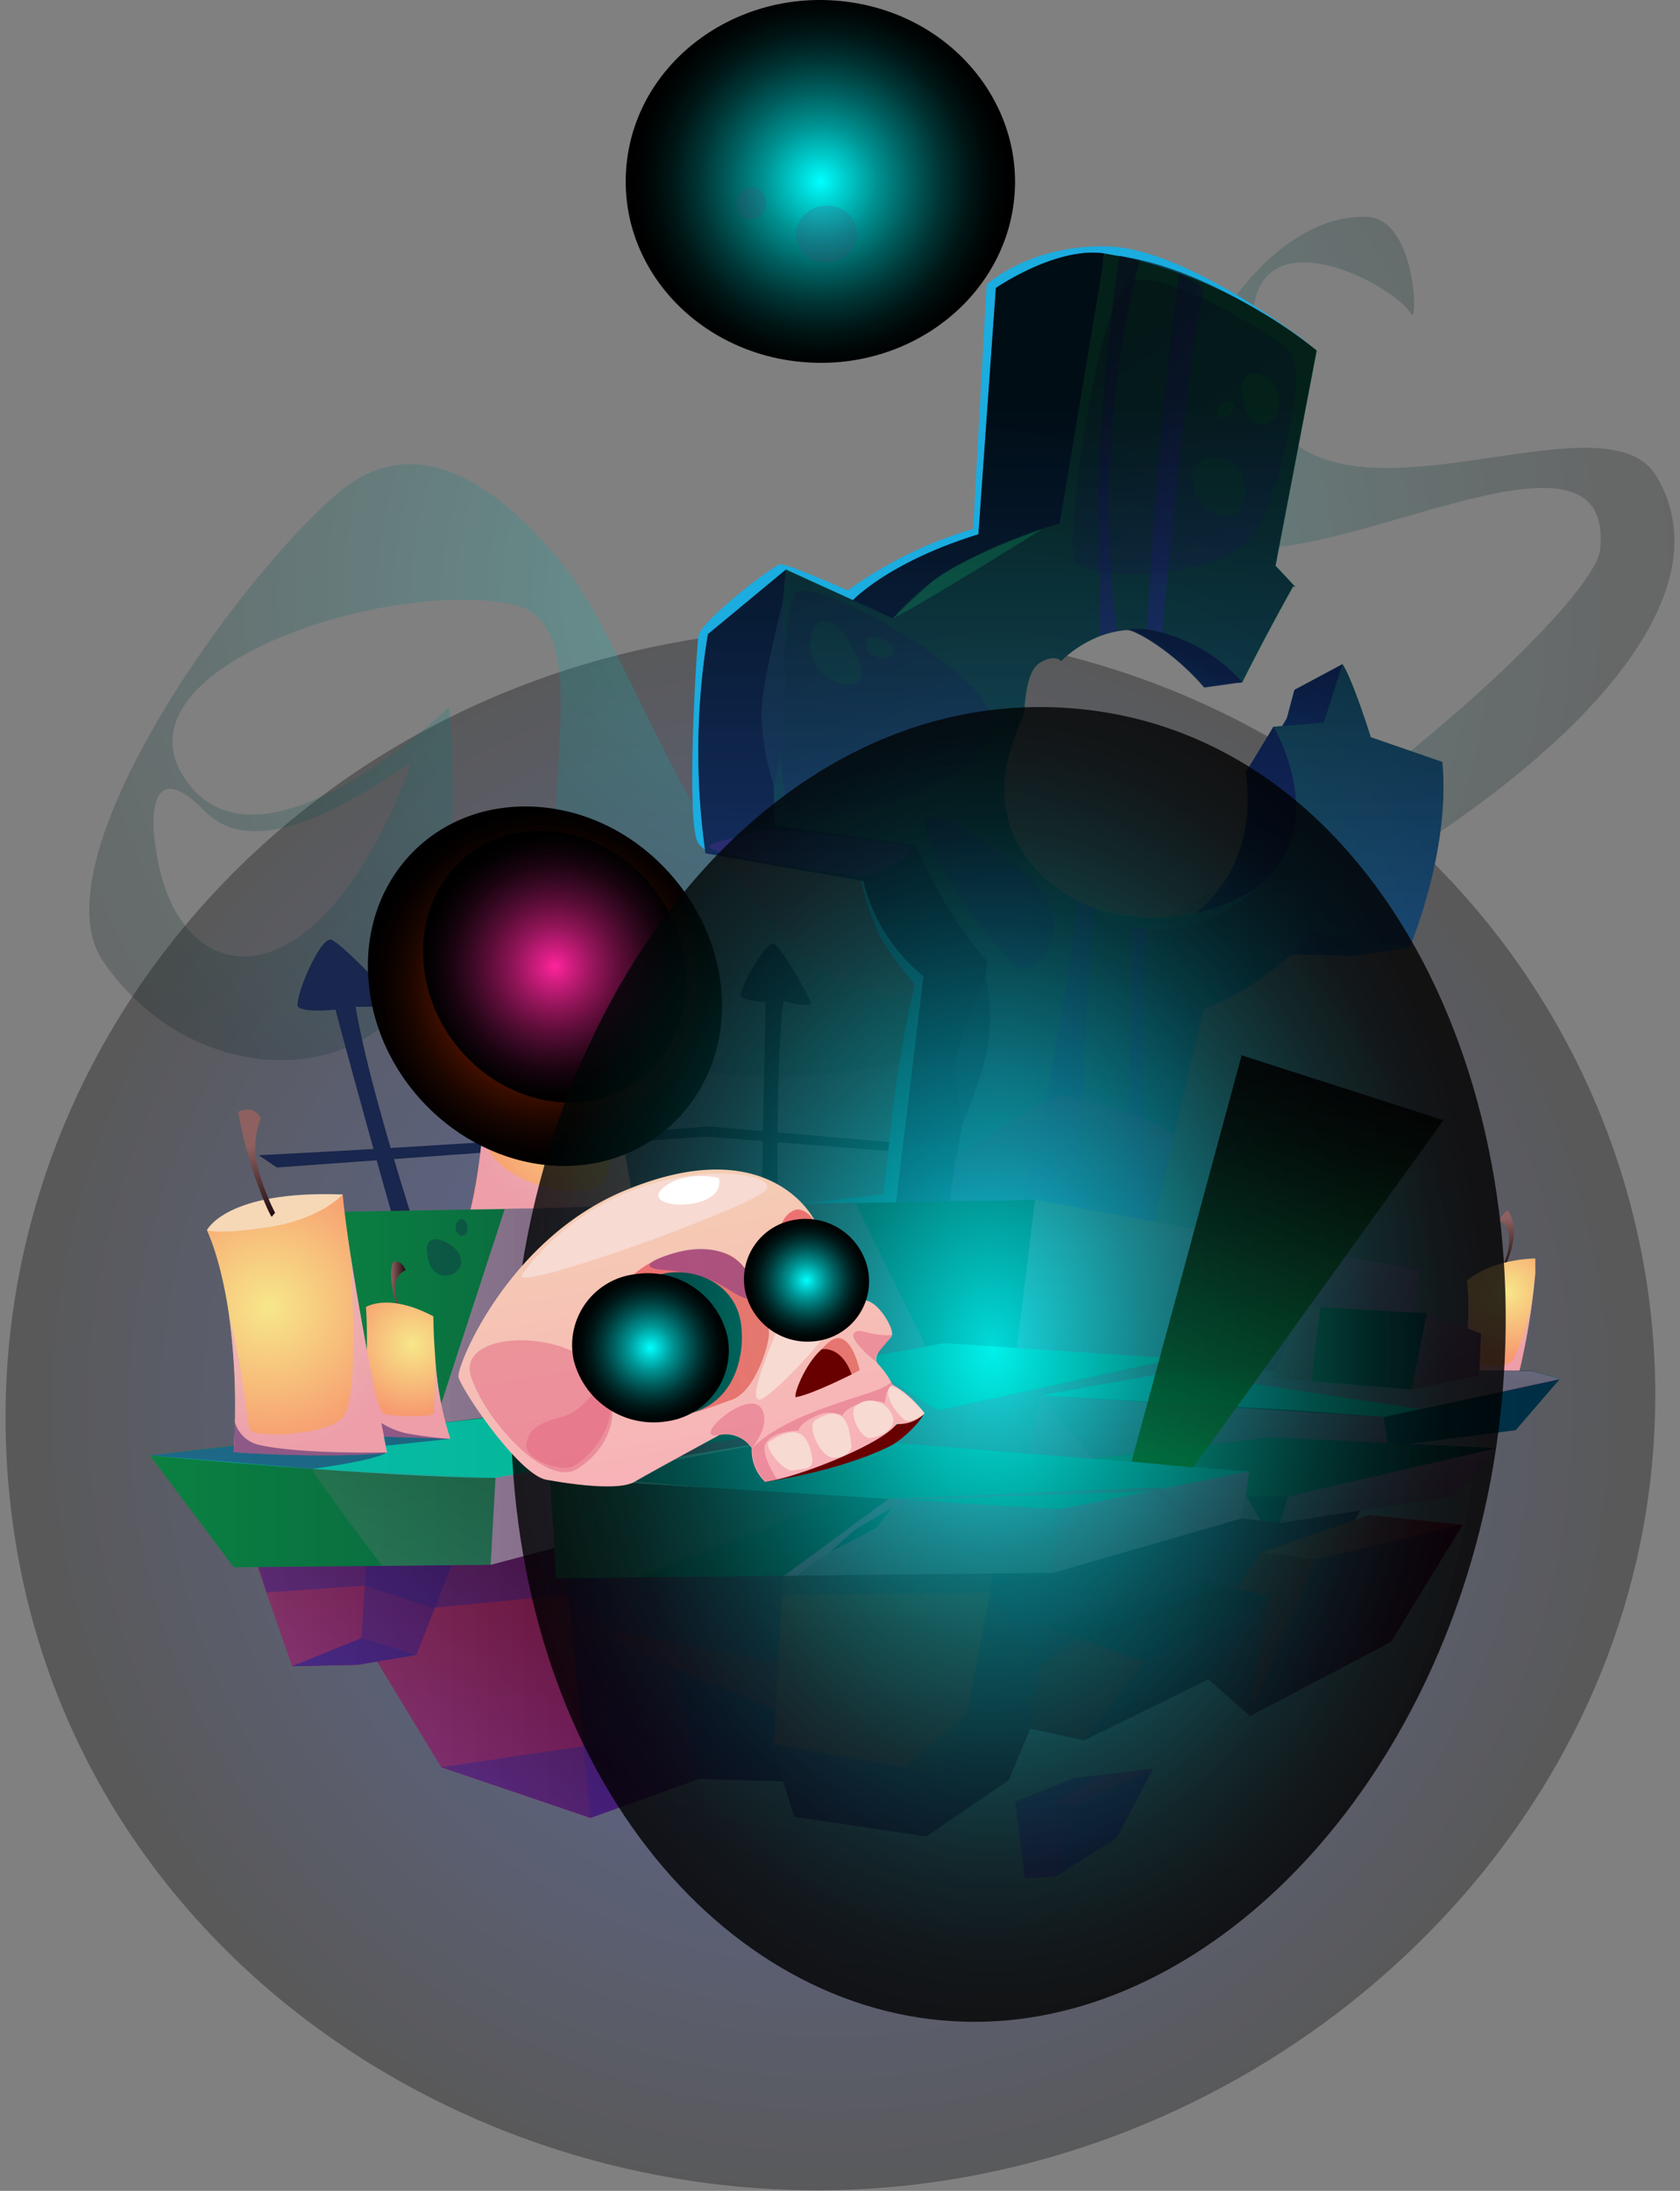 <svg width="204" height="266" viewBox="0 0 204 266" fill="none" xmlns="http://www.w3.org/2000/svg"><rect x="0" y="0" width="204" height="266" fill="#808080" stroke="none"/><path style="mix-blend-mode:screen" opacity=".3" d="M199.573 185.298c-7.85 43.599-47.63 77-92.89 80.36-49.01 3.589-97.26-28.541-104.94-79.381-9.25-61.28 42.66-115.62 110.35-109.62 60.65 5.34 96.68 57.591 87.48 108.641Z" fill="url(#a)"/><path style="mix-blend-mode:screen" opacity=".2" fill-rule="evenodd" clip-rule="evenodd" d="M12.543 116.758c9.51 13.8 27.65 15.74 36.42 5.41 8.4-9.89 5.56-36.31 5.56-36.31s-23.14 22.34-32.16 8.55c-8.56-13.09 23.65-24 39.51-21.12 16.48 3-8.6 46.94 21 56.1 34.27 10.62 136.73-41 118.24-71.6-7.47-12.38-50.27 15.51-49-19.2.49-12.78 17.13-4.09 19.27-.44.8 1.36.57-11.53-5.34-11.81-16.37-.8-31.58 32.4-17.95 39.33 11 5.61 48.27-17.86 46.19 1.13-1 9.07-63.6 63.69-90.68 52.77-16.24-6.57-26.75-39.76-34.22-49.67-6.85-9.09-17.71-18.56-27.78-10.48-11.84 9.51-37.61 44.96-29.06 57.34Zm12.31-18.29c8 8.26 25.56-7.16 25-5.57-11 29.42-27.55 28.09-30.69 11.56-1.43-7.3-.02-11.87 5.69-5.99Z" fill="url(#b)"/><path fill-rule="evenodd" clip-rule="evenodd" d="m163.043 187.148 3.04-5.33-130.59-1.22 3.21 9.43 14.9 24.53 18.11 6.15 13.25-4.75 10.12.33 1.38 4.28 16.03 2.4 9.99-6.84 2.61-6.25 6.55 1.42 15.06-7.41 5.1 4.45 17.08-8.98 8.73-14.23-14.57 2.02Z" fill="url(#c)"/><path fill-rule="evenodd" clip-rule="evenodd" d="m71.713 220.708-3.56-35.55-31.65-1.601 2.2 6.47 14.9 24.53 18.11 6.151Z" fill="url(#d)"/><path fill-rule="evenodd" clip-rule="evenodd" d="m29.583 185.358 5.89 16.94 7.97-.17 7.12-1.2 5.44-13.86-26.42-1.71Z" fill="url(#e)"/><path fill-rule="evenodd" clip-rule="evenodd" d="m93.953 211.777 1.27-22.729 25.87-.23-3.67 19.23-3.31 7.319-20.16-3.59Z" fill="url(#f)"/><path style="mix-blend-mode:screen" opacity=".6" fill-rule="evenodd" clip-rule="evenodd" d="m126.983 197.368 19.38-5.34 7.72 1.75-15.17 8-11.93-4.41Z" fill="url(#g)"/><path fill-rule="evenodd" clip-rule="evenodd" d="m53.603 214.557 17.24-2.55-2.69-26.849 4.91.259 1.97 13.94 6.86 3.17 12.29 5.12-.23 4.13 15.77 2.81 7.7-6.539 3.67-19.23 30.24-7.141 14.75.141-1.55 2.709-11.49 4.01-2.94 4.341 3.98.899-2.28 14.56-5.1-4.45-15.06 7.411 7.27-9.521-11.93-4.41-1.89 12.511-2.61 6.25-9.99 6.839-16.03-2.399-1.38-4.281-10.12-.329-13.25 4.75-18.11-6.151Z" fill="#311565" style="mix-blend-mode:multiply" opacity=".5"/><path fill-rule="evenodd" clip-rule="evenodd" d="m84.963 215.958-3.07-13.43 12.29 5.12-.23 4.13 1.13 4.51-10.12-.33Z" fill="#311565" style="mix-blend-mode:multiply" opacity=".5"/><path fill-rule="evenodd" clip-rule="evenodd" d="M153.043 188.537c.3-.1 6.67.8 6.67.8l17.9-4.209-11.38-1.19-13.19 4.599Z" fill="url(#h)"/><path fill-rule="evenodd" clip-rule="evenodd" d="m35.473 202.298 8.4-3.39.82-12.57 11.31.73-5.44 13.86-7.12 1.2-7.97.17Z" fill="#311565" style="mix-blend-mode:multiply" opacity=".5"/><path fill-rule="evenodd" clip-rule="evenodd" d="m50.563 200.927-6.69-2.02-8.4 3.39 7.97-.17 7.12-1.2Z" fill="#311565" style="mix-blend-mode:multiply" opacity=".5"/><path fill-rule="evenodd" clip-rule="evenodd" d="M123.283 218.738c.37-.08 7.06-2.82 7.06-2.82l9.69-1.19-4.46 8.41-7.39 4.69-3.73.17-1.17-9.26Z" fill="url(#i)"/><path fill-rule="evenodd" clip-rule="evenodd" d="m123.283 218.738 7.41.63 9.34-4.64-4.46 8.41-7.39 4.69-3.73.17-1.17-9.26Z" fill="#311565" style="mix-blend-mode:multiply" opacity=".5"/><path fill-rule="evenodd" clip-rule="evenodd" d="m130.693 219.368-2.51 8.46 7.39-4.69 4.46-8.41-9.34 4.64ZM133.563 215.518l-5.96 3.59-4.32-.37 7.06-2.82 3.22-.4ZM146.703 203.888l7.38-10.11-15.17 8-7.27 9.52 15.06-7.41ZM32.363 193.348l11.92-.83 8.23 2.7 16.49-1.61 5.85 4.48 19.65 3.74.46-8.16 25.51-.33 5.76 9s4.62-3.55 4.83-3.47c.21.08 17.37-6.38 17.37-6.38l1.67.38 2.94-4.34 11.49-4 3.46-5.93-139.83.83 4.2 13.92ZM159.713 189.338l-7.91 19 17.08-8.98 8.73-14.23-17.9 4.21Z" fill="#311565" style="mix-blend-mode:multiply" opacity=".5"/><g style="mix-blend-mode:screen" opacity=".6" fill-rule="evenodd" clip-rule="evenodd"><path style="mix-blend-mode:screen" opacity=".6" d="m166.233 183.938-1.7.59 3.46-5.93-139.83.83 1.79 5.95-.37-.02 5.89 16.94 7.97-.17 2.37-.4 7.79 12.83 18.11 6.15 13.25-4.75 10.12.33 1.38 4.28 16.03 2.4 9.99-6.84 2.61-6.25 6.55 1.42 15.06-7.41 5.1 4.45 17.08-8.98 8.73-14.23-11.38-1.19Z" fill="url(#j)"/><path style="mix-blend-mode:multiply" opacity=".5" d="m133.563 215.518-3.22.4-7.06 2.82 1.17 9.26 3.73-.17 7.39-4.69 4.46-8.41-6.47.79Z" fill="url(#k)"/></g><path fill-rule="evenodd" clip-rule="evenodd" d="M40.733 122.578s5.71 21.59 13.56 48l2.81-1.43s-11.63-32.89-13.92-46.91c0 0 5 .08 4.71-.55-.34-.8-6.25-7-7.64-7.58-1.39-.58-4.79 7.71-4 8.19 1 .7 4.48.28 4.48.28ZM92.993 121.628s-.62 21-.66 48.28l2.79-.61s-1.59-34.33 0-47.73c0 0 3.39.85 3.31.21-.1-.81-3.42-6.5-4.39-7.16-.97-.66-4.51 5.84-4.06 6.33.58.69 3.01.68 3.01.68Z" fill="#19264D"/><path fill-rule="evenodd" clip-rule="evenodd" d="m33.613 141.748 52.06-3.75 25.35 2 .1-1.06-25-2.17s-26.4 2.06-54.7 3.49l2.19 1.49Z" fill="#19264D"/><path d="M158.543 41.458s-14.35-11.19-23.87-11.53c-9.52-.34-14.87 4.62-14.87 4.62l-1.63 29.67a49.78 49.78 0 0 0-15.23 7.47s-7.37-3.3-8.2-3.18c-.83.12-9.67 6.9-9.93 8.7-.26 1.8-1.56 23.079 0 25.199 1.56 2.12 5.83 1.52 12.38 2.64 6.55 1.12 7.22 1.27 7.22 1.27a34.382 34.382 0 0 0 2.48 7.46 36.875 36.875 0 0 0 4.21 5.71 144.101 144.101 0 0 0-2.67 15.07c-.75 7-1.16 10.42-1.16 10.42l-9.83 1.18 12 5.61 22.23 2.29 3.39-35.49s-19.29-.92-20.31-15.56c-1.02-14.64-.74-24.25 10.92-29.71 11.66-5.46 26.11-18.3 26.11-18.3l6.76-13.54Z" fill="#1BACE0"/><path fill-rule="evenodd" clip-rule="evenodd" d="m171.153 115.037-6.85.98-14.57-.35 7.98-4.13 13.44 3.5Z" fill="url(#l)"/><path d="m108.293 150.238 3.85-31.73a21.265 21.265 0 0 1-7.3-11.56l-19.17-3.35a87.765 87.765 0 0 1 .29-26.6l9.47-7.85 8.14 3.72s4.34-4.65 15.24-8l2.12-29.91s7.31-5.05 13.16-4.19l-4 34.42-18.42 23.13 11.85 28.23-2.22 35.22-13.01-1.53Z" fill="url(#m)"/><path d="m163.023 80.628-5.84 3.13-.92 3.44-1.56 2.58 6.88.62 1.44-9.77Z" fill="url(#n)"/><path fill-rule="evenodd" clip-rule="evenodd" d="m175.133 92.508-8.68-3s-2.19-7-3.43-8.86l-2.29 7.09-6.1.5-.37.61c2.41 4.83 3.19 10.15 1.41 14.15a14.39 14.39 0 0 1-3.772 4.914 14.388 14.388 0 0 1-5.488 2.876 20.398 20.398 0 0 1-7.18.78c-.51 0-1-.08-1.53-.14-.75-.1-1.51-.24-2.27-.41a20.61 20.61 0 0 1-2.49-.75c-.7-.26-1.37-.55-2-.87-6.5-3.26-10.5-9.86-8.45-17.54a29.423 29.423 0 0 1 1.9-5.21s0-5 1.84-6.16c1.84-1.16 2.62-.23 2.62-.23a14.093 14.093 0 0 1 4.64-3 12.01 12.01 0 0 1 2.12-.61c.42-.07.85-.13 1.29-.16a12.249 12.249 0 0 1 2.41.07c.646.088 1.284.221 1.91.4.74.202 1.462.463 2.16.78a20.859 20.859 0 0 1 6.9 5.19l.57-.07c3-6 6.2-11.68 6.2-11.68l.27.11c-.89-1-1.71-1.84-2.42-2.6l5-26.13a58.457 58.457 0 0 0-16.67-9.36 49.702 49.702 0 0 0-4.79-1.5c-.78-.21-1.58-.39-2.39-.56-.63-.13-1.26-.25-1.9-.36l-5.48 32.8s-14 3.57-20.24 11.51l-13-5.94s-1.91 17.1-1.37 31.09l17.15 2.34s3.52 8.61 8.71 14.16l-5.25 33.44 24.78.84 6.67-28.49s8.17-3 12.91-9.35l12.12 1.82s5.02-11.69 3.98-22.49Z" fill="url(#o)"/><path style="mix-blend-mode:screen" opacity=".6" d="M141.163 76.908a13.801 13.801 0 0 0-1.91-.4c.92-15.51 2.2-31.05 3.94-43.36l2.93 1.74s-2.79 15.11-4.96 42.02Z" fill="url(#p)"/><path style="mix-blend-mode:screen" opacity=".6" d="m139.483 150.998-2.6-1.33s.08-16.4.79-38.27c.51.06 1 .11 1.53.14-1.1 30.99.28 39.46.28 39.46Z" fill="url(#q)"/><path style="mix-blend-mode:screen" opacity=".6" d="M133.243 60.998s.82-19.27 2.75-29.95l2.39.56a123.923 123.923 0 0 0-3.71 31.45c.047 4.527.358 9.048.93 13.54a12.01 12.01 0 0 0-2.12.61c.34-12.27-.24-16.21-.24-16.21Z" fill="url(#r)"/><path style="mix-blend-mode:screen" opacity=".6" d="m132.513 150.148-9-1.2a312.34 312.34 0 0 0 7.38-39.56c.66.32 1.33.61 2 .87-1.3 14.49-2.15 31.31-.38 39.89Z" fill="url(#s)"/><path d="m150.223 82.878-4 .56c-3.77-4.38-8.36-7-9.4-7h.06c2.28-.37 5 .45 7.5 1.58a20 20 0 0 1 6.45 4.79l-.61.07Z" fill="url(#t)"/><path d="M156.423 102.878a14.182 14.182 0 0 1-10 7.9c-.52.12-1 .22-1.57.3 0 0 7.93-5 6.49-16.9l-.06-.42 3-4.93.37-.61c2.66 4.97 3.63 10.57 1.77 14.66Z" fill="url(#u)"/><path style="mix-blend-mode:soft-light" opacity=".3" fill-rule="evenodd" clip-rule="evenodd" d="M96.493 72.098c-2 5.07-2.53 25.09-.35 26.42 3.57 2.16 22.25-3 24.41-9.46 2.16-6.46-22.88-19.88-24.06-16.96Zm1.87 5.77c.39-3.61 3.23-3.61 5.82 2 2.59 5.61-6.39 3.37-5.82-2Zm6.83.68c-.33-2 2.26-1.36 3.24 0 .98 1.36-2.88 2.12-3.24 0Z" fill="url(#v)"/><path fill-rule="evenodd" clip-rule="evenodd" d="M92.513 100.718c-4.81 1.62-8 1.61-5.48 2.63 2.52 1.02 12.12 2.31 16.19 2.9 4.07.59 8.26-2.85 7.21-3.34-2.54-1.18-17.92-2.19-17.92-2.19Z" fill="#7A369E" style="mix-blend-mode:soft-light" opacity=".5"/><path style="mix-blend-mode:soft-light" opacity=".3" fill-rule="evenodd" clip-rule="evenodd" d="M156.323 42.318c-2.61-2-15.54-10.21-19.26-8-3.72 2.21-7.86 31.14-6.57 33.78 1.29 2.64 19 2.54 22.27-4 3.27-6.54 6.14-19.74 3.56-21.78Zm-6.46 6.9c.12.9-2 2.51-2 .75-.03-1.05 1.89-1.66 2-.75Zm-2.48 13.08c-1.8-1.24-2.48-1.46-2.57-4.51-.09-3.05 5.51-3.27 6.28.68.77 3.95-2.05 4.98-3.71 3.83Zm3.41-14.89c-.32-3.16 4-2.59 4.49.9.49 3.49-3.85 5.5-4.49-.9Z" fill="url(#w)"/><path d="M108.433 75.088c4.56-2.34 18.13-10.87 18.13-10.87s-10.36 3.59-13.89 6.84c-3.53 3.25-4.24 4.03-4.24 4.03ZM132.913 110.257s2.14 2.81 8.66 2.53c6.52-.28 11.36-5.25 11.36-5.25s-8.12 6.37-20.02 2.72Z" fill="#09AC61"/><path d="M95.023 73.297s-2.47 9.3-2.57 13.26a31.943 31.943 0 0 0 1.51 8.84 47.263 47.263 0 0 0 1.37-10c.02-4.82-.31-12.1-.31-12.1ZM119.673 118.568s-3.48 8.43-3.65 10.43c.083 2.533.357 5.057.82 7.55 0 0 2.76-6.36 3.21-10.42a23.054 23.054 0 0 0-.38-7.56Z" fill="#15524F"/><path style="mix-blend-mode:screen" opacity=".6" fill-rule="evenodd" clip-rule="evenodd" d="M112.353 100.098c.61 5 9.42 16.49 11.42 17.48 2 .99 6.55-4.51 2.77-9.28s-14.61-11.63-14.19-8.2Z" fill="url(#x)"/><path style="mix-blend-mode:multiply" opacity=".7" d="M142.473 138.258c1.06-1.47-12.3-5.67-14.05-5.07-4.33 1.5-12.42 7.46-12.42 7.46l-1.3 9.53 24.78.84 2.99-12.76Z" fill="url(#y)"/><path style="mix-blend-mode:screen" opacity=".6" fill-rule="evenodd" clip-rule="evenodd" d="m175.133 92.507-8.68-3s-2.19-7-3.43-8.86l-5.84 3.13-.92 3.44-.56.93-1.07.09-.37.61-3 4.93.06.42c1.28 10.641-4.86 15.731-6.23 16.721a24.008 24.008 0 0 1-12.16-.64c-.7-.26-1.37-.55-2-.87-6.5-3.26-10.5-9.86-8.45-17.54a29.429 29.429 0 0 1 1.9-5.21s0-5 1.84-6.16c1.84-1.16 2.62-.23 2.62-.23a14.095 14.095 0 0 1 4.64-3 12.018 12.018 0 0 1 2.12-.61c.42-.07.85-.13 1.29-.16h-.06c1 0 5.63 2.61 9.4 7l4-.56.57-.07c3-6 6.2-11.68 6.2-11.68l.27.11c-.89-1-1.71-1.84-2.42-2.6l5-26.13a49.093 49.093 0 0 0-6.26-4.37c-4.7-2.91-11.49-6.38-18.13-7.16l-1.38-.25c-5.85-.86-13.16 4.19-13.16 4.19l-2.12 29.91c-10.9 3.39-15.24 8-15.24 8l-4.44-2-3.7-1.69-9.46 7.8a87.765 87.765 0 0 0-.29 26.6l19.17 3.4a21.265 21.265 0 0 0 7.3 11.56l-3.85 31.73 13 1.53.08-1.37 18.12.62 6.67-28.49a33.836 33.836 0 0 0 10.57-6.69l7.58.18 6.85-1s5.01-11.76 3.97-22.56Z" fill="url(#z)"/><path d="M58.333 123.888a69.163 69.163 0 0 0 15.77 6l2.88 16.42-19.88.69a67.58 67.58 0 0 0 1.23-23.11Z" fill="url(#A)"/><path d="M58.333 123.888c-1.64.18 11.44 7.23 15.77 6 0 .03-10.54-6.59-15.77-6Z" fill="#F6D8B6"/><path d="m65.903 127.228.55.31a22.674 22.674 0 0 1-.25-5.52c.27-2.84 3.24-4.35 3.24-4.35a1.893 1.893 0 0 0-1.52-1.9 14.997 14.997 0 0 0-2.27 6.8 15.522 15.522 0 0 0 .25 4.66Z" fill="url(#B)"/><path d="M58.673 136.618c-.69 6.07 10 9.4 14.32 7.35 1.15-.55 1.91-9.62 1.91-9.62l2.11 12-19.91.65c.459-1.544.767-3.128.92-4.73.51-3.79.65-5.65.65-5.65Z" fill="#E5A3E5" style="mix-blend-mode:multiply" opacity=".5"/><path d="M65.673 128.128s-.42 4.05 1.91 4.64c2.33.59 3.76-2.53 3.7-2.71-.06-.18-3.25-.86-5.61-1.93Z" fill="#fff"/><path d="M66.143 122.998c-5.88-4.48 2.65-6.85 1.51-11.77 0 0 2.86 8.08 1.79 8.64-3.7 1.91-3.3 3.13-3.3 3.13Z" fill="url(#C)"/><path style="mix-blend-mode:screen" d="M87.673 122.058c0 11.35-8.72 19.85-19.82 19.5-11.42-.36-21.85-9.93-23.06-22-1.31-12.69 8.17-22.65 20.88-21.56 12.23 1.06 21.94 12.09 22 24.06Z" fill="url(#D)"/><path style="mix-blend-mode:screen" d="M83.383 118.997c.09 8.71-6.53 15.23-14.95 14.85-8.6-.38-16.29-7.81-17-16.92-.79-9.5 6.24-16.84 15.53-16 9.03.75 16.32 9 16.42 18.07Z" fill="url(#E)"/><path d="M182.543 154.058a10.15 10.15 0 0 0 1.3-4.47 4.53 4.53 0 0 0-.74-2.64c-.492.297-.85.774-1 1.33 0 0 1.16.26 1.16 2.26a6.779 6.779 0 0 1-1 3.51l.28.01Z" fill="url(#F)"/><path d="M184.353 167.067a17.87 17.87 0 0 1-7-.09 34.365 34.365 0 0 0 .92-9.48c-.05-1.27-.15-2-.15-2 3.24-2.72 8.31-2.7 8.31-2.7v1.77a82.862 82.862 0 0 1-2.08 12.5Z" fill="url(#G)"/><path d="M184.353 167.068a17.89 17.89 0 0 1-7-.091 34.362 34.362 0 0 0 .92-9.48s.37 4.35.43 7.89c0 .67 4.2.85 4.95-.22s2.41-5.41 2.74-10.61a82.98 82.98 0 0 1-2.04 12.511Z" fill="#E5A3E5" style="mix-blend-mode:multiply" opacity=".5"/><path fill-rule="evenodd" clip-rule="evenodd" d="m125.643 145.677-87.86 1.511 4.13 27.75 80-2.801 48.79-5.75 1.75-12.27-46.81-8.44Z" fill="url(#H)"/><path fill-rule="evenodd" clip-rule="evenodd" d="m18.203 176.708 10.17 13.58 31.2-.3 7.73-2.05.23 3.69 60.33-.67 22.88-6.61 4.69.56 21.09-3.28 5.16-5.79-10.7-.52 13.06-1.67 5.37-6.22-3.43-1-90-.1-27.12 1-.32 5-5.44-.7s-43.76 4.91-44.9 5.08Z" fill="url(#I)"/><path fill-rule="evenodd" clip-rule="evenodd" d="m156.413 181.668 25.27-5.83-27.03-1.32-21.97 2.59 18.99 1.54-.34 3.03 5.08-.01Z" fill="url(#J)"/><path fill-rule="evenodd" clip-rule="evenodd" d="M18.203 176.708s29.06 2.73 42 2.73l32.58-5.25-29.6-2.49-44.98 5.01Z" fill="url(#K)"/><path fill-rule="evenodd" clip-rule="evenodd" d="M66.773 179.437s61.41 3.81 61.9 3.81c.49 0 23.59-4.52 23-4.6-.59-.08-53.74-4.35-53.74-4.35l-31.16 5.14Z" fill="url(#L)"/><path style="mix-blend-mode:multiply" opacity=".7" fill-rule="evenodd" clip-rule="evenodd" d="m150.743 184.347.93-5.7-23 4.6-20.75-1.26-12.71 9.33 32.65-.36 22.88-6.61Z" fill="url(#M)"/><path d="m71.563 170.888 43.07-7.81 28.35 1.84-37.83 8.23-33.59-2.26Z" fill="url(#N)"/><path d="m142.983 164.917-37.83 8.23-33.59-2.26.28 1.54 20.9 1.76v.97l5.19-.86 27.09 2.19 1.31-7.06 16.51-3 .14-1.51Z" fill="#076249"/><path d="m126.333 169.427 29.82 1.72 11.87.89 21.39-4.61-3.43-.95-43.14-.05-16.51 3Z" fill="url(#O)"/><path style="mix-blend-mode:multiply" opacity=".7" d="m126.333 169.427 41.69 2.61.45 3.16-14.15-.679-21.64 2.589-7.66-.619 1.31-7.061Z" fill="url(#P)"/><path d="m179.823 161.917-6.57-2.479-15.18-.881-3.61 8.73s16.59 1.43 16.93 1.44l8.19-1.73.24-5.08Z" fill="url(#Q)"/><path style="mix-blend-mode:multiply" opacity=".7" fill-rule="evenodd" clip-rule="evenodd" d="m125.673 145.677-2.2 18 19.54 1.27-.14 1.511 7.16 1.219 22.53 3.421 16.88-3.64-3.43-1h-6.34l.16-4.55-6.57-2.481-1.86 9.29-12.15-1s1-9 1.11-9l11.36.661.74-5.231-46.79-8.47Z" fill="url(#R)"/><path style="mix-blend-mode:multiply" opacity=".7" d="m59.573 189.997.59-10.55c.7-.32 32.58-5.25 32.58-5.25l-20.91-1.759-.27-1.541 33.59 2.261 37.83-8.231-.14 1.511-16.51 3 6.35 7.679-7.66-.62-27.09-2.199-31.16 5.14.53 8.5-7.73 2.059Z" fill="url(#S)"/><path style="mix-blend-mode:multiply" opacity=".7" d="m153.103 184.627-2.36-.28-22.88 6.61.81-7.71 23-4.6-.34 3.03 1.77 2.95Z" fill="url(#T)"/><path style="mix-blend-mode:multiply" opacity=".7" d="m156.413 181.668-.98 3.24 21.09-3.28 5.16-5.79-25.27 5.83Z" fill="url(#U)"/><path style="mix-blend-mode:multiply" opacity=".7" fill-rule="evenodd" clip-rule="evenodd" d="m103.843 146.028 8.59 17.45-8.24 1.49 9.69 6.28-8.73 1.9-.22 1.72-7-.57-5.19.86v-.97l-30.12-2.53-9.84 1.19 8.51-26.07 42.55-.75Z" fill="url(#V)"/><path style="mix-blend-mode:multiply" opacity=".7" d="m145.573 185.838-5.63-4.79-30.22 1.05-13.04 9.21-1.47.01 12.71-9.33 32.91-1.4 6.65 4.71-1.91.54Z" fill="url(#W)"/><path d="M100.833 188.368s5.58-2.75 5.7-3c.12-.25 1.86-2.38 1.86-2.38l-4.48 2.67-3.08 2.71Z" fill="url(#X)"/><path style="mix-blend-mode:multiply" opacity=".15" d="m60.163 179.437-.59 10.56-13.15.13s-9-11.81-8.47-11.78c.53.03 22.21 1.09 22.21 1.09Z" fill="url(#Y)"/><path style="mix-blend-mode:multiply" opacity=".15" d="m66.773 179.438.76 12.19 9.89-.11 25.22-9.75-35.87-2.33Z" fill="url(#Z)"/><path d="m97.933 174.297-31.16 5.14 19.1 1.19s-14.8-1.18-13.41-1.51c1.39-.33 25.47-4.82 25.47-4.82Z" fill="#83FFEA"/><path fill-rule="evenodd" clip-rule="evenodd" d="M51.843 151.518c0 4.92 4.43 3.58 4.16 1.49-.27-2.09-4.16-3.68-4.16-1.49ZM55.463 148.458c-.44.69.22 2 1 1.46s-.1-2.92-1-1.46Z" fill="#0E3E47" style="mix-blend-mode:soft-light" opacity=".52"/><path d="M48.163 158.498c-.51-1.66-1-4.14-.4-5.29 0 0 1-.33 1.49 1a2.154 2.154 0 0 0-1.24 2.14 4.263 4.263 0 0 0 .7 2.55l-.55-.4Z" fill="url(#aa)"/><path d="m54.673 174.697-10.38-.34s.28-5.37.26-10.66c0-1.73 0-3.46-.12-5 0 0 2.69-1.789 8.19 1.121 0 0 0 1.939.2 4.559a40.73 40.73 0 0 0 1.85 10.32Z" fill="url(#ab)"/><path d="m54.673 174.698-10.38-.34s.28-5.37.26-10.66c.74 4.92 1.56 7.83 2.1 8 .54.17 5.8.54 6-.15.2-.69.18-7.19.18-7.19a40.748 40.748 0 0 0 1.84 10.34Z" fill="#E5A3E5" style="mix-blend-mode:multiply" opacity=".5"/><path d="M46.993 176.388c-7.22.75-18.65-.06-18.65-.06.401-5.567.22-11.161-.54-16.69-1-6.93-2.68-10.26-2.68-10.26a53.534 53.534 0 0 0 16.49-4.38c.18 2 .52 4.53.94 7.29 1.62 10.55 4.44 24.1 4.44 24.1Z" fill="url(#ac)"/><path d="M25.123 149.368s2.32-4.89 16.49-4.34c0 0-2.56 2.91-8.72 3.91s-7.77.43-7.77.43Z" fill="#F6D8B6"/><path d="M33.403 147.248a26.781 26.781 0 0 1-2.21-6 9.58 9.58 0 0 1 .46-5.46s-.65-1.75-2.74-.79c.5 2.76 1.212 5.478 2.13 8.13 1.43 4 1.95 4.61 1.95 4.61l.41-.49Z" fill="url(#ad)"/><path d="M46.993 176.387c-7.22.75-18.65-.06-18.65-.06.401-5.566.22-11.16-.54-16.69 1.85 7 2.11 13.09 2.58 14 .47.91 9.19.76 11.28-1.57s.93-19.22.89-19.77c1.62 10.54 4.44 24.09 4.44 24.09Z" fill="#E5A3E5" style="mix-blend-mode:multiply" opacity=".5"/><path style="mix-blend-mode:screen" opacity=".8" fill-rule="evenodd" clip-rule="evenodd" d="M181.413 177.447c-6.26 37.81-32.29 66.14-60.26 67.94-29.6 1.9-56.56-26.08-58.95-68.23-2.84-50 29-94.78 68.64-91.1 36.83 3.41 57.83 47.37 50.57 91.39Z" fill="url(#ae)"/><path d="M112.233 171.527c-.24.88-2.65 3.35-4.22 4.08 0 0-5.33 2.83-15.09 4.31l19.31-8.39Z" fill="#680000"/><path fill-rule="evenodd" clip-rule="evenodd" d="M106.673 165.668a10.225 10.225 0 0 1 1.51 2.08l.19.36a12.066 12.066 0 0 1 3.89 3.51 4.415 4.415 0 0 1-3.38 1.27c-1.89 2.45-11 6-14.59 6.75-.86.19-1.38.28-1.38.28a5.273 5.273 0 0 1-1.63-4.09 3.752 3.752 0 0 0-3.92-1.6s-8.4 4.559-10.28 5.669c-1.88 1.11-7.38.371-10.75-.239s-10.46-11.14-10.66-12.51c-.2-1.37 6-16.66 20.12-22.57 17.87-7.47 23.16 3.66 23.16 3.66a49.279 49.279 0 0 0 3 10.75 6.36 6.36 0 0 1 2.79-1.1c1.69-.26 3.77 3.25 3.57 4.2-.19.73-2.75 2.43-1.64 3.58Z" fill="url(#af)"/><path d="M78.843 171.507c3.53 1.19 7.23-.62 10-1.55 2.77-.93 4.44-6.39 4.53-7.87.09-1.48-1.48-8-4.72-9.67-3.24-1.67-10.62-.53-13.82 4.85-3.2 5.38.41 11.41 1.28 12.55a6.377 6.377 0 0 0 2.73 1.69Z" fill="url(#ag)"/><path d="m101.923 158.998-1.15 1s-4.57-2.63-5.76-7c-1.19-4.37.62-5.61 1.16-5.93 2.85-1.71 5.95 7.15 5.75 11.93Z" fill="url(#ah)"/><path d="M96.673 169.628c-.58.11 2.5-6.23 4.62-7.06 2.12-.83 3.1 3.79 3.1 3.79s-5.14 2.77-7.72 3.27Z" fill="url(#ai)"/><path d="M73.673 162.928c1.24-11.21 14.94-10.51 16.27-2.44.72 4.36-1 11.76-9.32 11.38-6.84-.31-6.95-8.94-6.95-8.94Z" fill="url(#aj)"/><path d="M99.403 150.857c-2-2.85-5.65-1.579-4 3.161 1 2.92 5.4 5.949 5.4 5.949l1.15-1s-1.06-6.04-2.55-8.11Z" fill="url(#ak)"/><path d="M96.673 169.628c-.47.08 1-4 3.1-5.81 0 0 2.37-.51 3.64 3.05-.01 0-4.82 2.42-6.74 2.76Z" fill="#680000"/><path opacity=".5" d="M57.243 167.298c2 5.68 9.26 13.18 12.75 11.1s6.46-7 2.51-12.08-17.3-4.78-15.26.98ZM87.373 174.217c-4.2.9 5.17-7.37 5.43-1.94.08 1.66-1.51 3.54-1.51 3.54a3.56 3.56 0 0 0-3.92-1.6ZM108.383 168.098c-.95.64-.9 2.26-.9 2.26s-.7-.49-2.77 0c-2.07.49-2.42 1.53-2.42 1.53a3.578 3.578 0 0 0-1.671-.362 3.572 3.572 0 0 0-1.649.452c-2 .92-2 1.71-2 1.71s-3.11 0-4 1.56c-.68 1.17 1.23 4.15 1.23 4.15l.15.2c-.86.19-1.38.28-1.38.28a5.273 5.273 0 0 1-1.63-4.09c5.25-5.07 16.14-6.47 16.9-8.07l.1.18.04.2ZM108.283 162.087c-2.72.21-4-1.05-4.6-.19-.6.86 2.83 3.55 2.83 3.55s-.55-.58.23-1.32a10.937 10.937 0 0 0 1.54-2.04Z" fill="#E26680"/><path d="M93.403 175.048c-.77.52 1.76 3.73 2.91 3.48 1.15-.25 2.56 0 2.3-1.5-.26-1.5-.85-4.9-5.21-1.98ZM99.013 172.418c-1.15.72.65 4.49 2.13 4.56 1.48.07 2.4-.88 2.23-1.54-.17-.66-.08-5.72-4.36-3.02ZM108.383 171.998a2.802 2.802 0 0 0-.688-1.123 2.825 2.825 0 0 0-3.652-.287c-1.21.75.45 4.09 1.6 4 1.15-.09 3.27-1.06 2.74-2.59ZM63.433 154.687c-2 2.65 27.19-7.92 29.5-10.12 2.74-2.57-17.8-5.64-29.5 10.12ZM94.193 161.938c-1.77 4.29-3.08 7.91-2 8 1.08.09 8-7.28 7.74-7.73-1.09-2.01-5.49-.86-5.74-.27Z" fill="#F7DAD2"/><path opacity=".5" d="M63.933 175.178c-.41 2 3.65 3.29 5.24 3 1.59-.29 6.9-5.59 4.24-9.75-.68-1.07-2.06 2.77-5.14 3.59-3.08.82-4.03 1.6-4.34 3.16Z" fill="#E26680"/><path d="M80.143 154.148c4 .39 5.45.59 8.7 2.65 3.25 2.06 3.25.24 2-2.15-1.25-2.39-4.56-3.81-8.89-2.54-4.33 1.27-3.28 1.89-1.81 2.04Z" fill="#722E8C" style="mix-blend-mode:soft-light" opacity=".5"/><path d="M107.953 168.548c-.68 1.19 1.63 4 2.27 4 .64 0 2.07-.74 2-1-.07-.26-2.92-3.14-3.81-3.18-.29-.04-.32-.07-.46.18Z" fill="#F7DAD2"/><path d="M80.443 144.298c-2.91 2.62 7.78 3 6.85-1.27 0-.03-4.32-1.03-6.85 1.27Z" fill="#fff"/><path style="mix-blend-mode:color-dodge" d="M88.353 162.358a8.696 8.696 0 0 1-4.132 9.081 8.704 8.704 0 0 1-3.328 1.139 10.004 10.004 0 0 1-11.22-7.4 8.675 8.675 0 0 1 4.08-9.342 8.661 8.661 0 0 1 3.42-1.138 9.917 9.917 0 0 1 11.18 7.66Z" fill="url(#al)"/><path style="mix-blend-mode:color-dodge" d="M105.443 154.447a7.295 7.295 0 0 1-1.355 5.48 7.316 7.316 0 0 1-4.855 2.88 7.748 7.748 0 0 1-8.77-6.149 7.301 7.301 0 0 1 6.21-8.58 7.716 7.716 0 0 1 8.77 6.369Z" fill="url(#am)"/><path d="M111.443 23.387a11.459 11.459 0 0 1-12 9.93c-6.2-.52-12.09-6.32-11.44-12.15.65-5.83 6.45-10.9 12.67-10.17 6.22.73 11.44 6.77 10.77 12.39Z" fill="#98FFEE"/><path style="mix-blend-mode:screen" d="M123.103 24.587c-1.43 11.58-12.43 20.26-25.11 19.41-13.21-.86-23.26-11.7-21.89-24.24 1.37-12.54 13.71-21.37 26.99-19.51 12.71 1.75 21.45 12.69 20.01 24.34Z" fill="url(#an)"/><path d="M104.063 28.758a3.71 3.71 0 0 1-4.09 3.1 3.49 3.49 0 0 1-3.3-3.79 3.71 3.71 0 0 1 4.1-3.07 3.508 3.508 0 0 1 3.29 3.76ZM93.013 24.848a1.91 1.91 0 0 1-2 1.79 1.83 1.83 0 0 1-1.52-2.13 1.89 1.89 0 0 1 2-1.78 1.83 1.83 0 0 1 1.52 2.12Z" fill="#594275" style="mix-blend-mode:multiply" opacity=".2"/><path d="m28.513 172.647-.1 2.92-10.21 1.14 19.75 1.63s7.69-1 9-2c0 0-10.17.25-15.34-.87a3.994 3.994 0 0 1-3.1-2.82ZM54.673 174.698l-7.81.83-.56-2.76a9.555 9.555 0 0 0 3.17 1.28c1.72.313 3.456.53 5.2.65Z" fill="#311565" style="mix-blend-mode:multiply" opacity=".5"/><path style="mix-blend-mode:screen" opacity=".86" fill-rule="evenodd" clip-rule="evenodd" d="m144.893 178.178 30.39-42.17-24.51-7.88-13.36 49.32 7.48.73Z" fill="url(#ao)"/><defs><linearGradient id="c" x1="102.653" y1="220.448" x2="106.393" y2="184.368" gradientUnits="userSpaceOnUse"><stop stop-color="#74095C"/><stop offset="1" stop-color="#8B0012"/></linearGradient><linearGradient id="d" x1="36.503" y1="202.138" x2="71.713" y2="202.138" gradientUnits="userSpaceOnUse"><stop stop-color="#AE282F"/><stop offset="1" stop-color="#961037"/></linearGradient><linearGradient id="e" x1="29.583" y1="193.828" x2="56.003" y2="193.828" gradientUnits="userSpaceOnUse"><stop stop-color="#AE282F"/><stop offset="1" stop-color="#961037"/></linearGradient><linearGradient id="f" x1="107.523" y1="191.048" x2="107.523" y2="217.917" gradientUnits="userSpaceOnUse"><stop stop-color="#AE282F"/><stop offset="1" stop-color="#961037"/></linearGradient><linearGradient id="g" x1="144.313" y1="208.768" x2="140.603" y2="195.818" gradientUnits="userSpaceOnUse"><stop stop-color="#354EEB"/><stop offset=".03" stop-color="#334BE3"/><stop offset=".71" stop-color="#0F1641"/><stop offset="1"/></linearGradient><linearGradient id="h" x1="153.043" y1="186.637" x2="177.613" y2="186.637" gradientUnits="userSpaceOnUse"><stop stop-color="#AE282F"/><stop offset="1" stop-color="#961037"/></linearGradient><linearGradient id="i" x1="131.243" y1="220.778" x2="134.653" y2="187.858" gradientUnits="userSpaceOnUse"><stop stop-color="#74095C"/><stop offset="1" stop-color="#8B0012"/></linearGradient><linearGradient id="j" x1="63.713" y1="232.378" x2="93.593" y2="195.478" gradientUnits="userSpaceOnUse"><stop stop-color="#4757F7"/><stop offset="1"/></linearGradient><linearGradient id="k" x1="130.073" y1="222.488" x2="140.073" y2="186.208" gradientUnits="userSpaceOnUse"><stop stop-color="#4757F7"/><stop offset="1"/></linearGradient><linearGradient id="l" x1="149.733" y1="113.777" x2="171.153" y2="113.777" gradientUnits="userSpaceOnUse"><stop offset=".01" stop-color="#002E45"/><stop offset=".33" stop-color="#054641"/><stop offset=".53" stop-color="#074F3F"/><stop offset="1" stop-color="#0B8141"/></linearGradient><linearGradient id="m" x1="113.133" y1="48.987" x2="100.273" y2="137.308" gradientUnits="userSpaceOnUse"><stop stop-color="#002134"/><stop offset="1" stop-color="#04382D"/></linearGradient><linearGradient id="n" x1="160.883" y1="84.438" x2="152.623" y2="98.978" gradientUnits="userSpaceOnUse"><stop stop-color="#002134"/><stop offset="1" stop-color="#004F59"/></linearGradient><linearGradient id="p" x1="163.253" y1="72.278" x2="112.243" y2="31.158" gradientUnits="userSpaceOnUse"><stop stop-color="#3D56FD"/><stop offset=".1" stop-color="#374DE3"/><stop offset=".73" stop-color="#101641"/><stop offset="1"/></linearGradient><linearGradient id="q" x1="124.813" y1="119.968" x2="73.803" y2="78.848" gradientUnits="userSpaceOnUse"><stop stop-color="#3D56FD"/><stop offset=".1" stop-color="#374DE3"/><stop offset=".73" stop-color="#101641"/><stop offset="1"/></linearGradient><linearGradient id="r" x1="161.213" y1="74.808" x2="110.203" y2="33.697" gradientUnits="userSpaceOnUse"><stop stop-color="#3D56FD"/><stop offset=".1" stop-color="#374DE3"/><stop offset=".73" stop-color="#101641"/><stop offset="1"/></linearGradient><linearGradient id="s" x1="121.443" y1="124.148" x2="70.433" y2="83.037" gradientUnits="userSpaceOnUse"><stop stop-color="#3D56FD"/><stop offset=".1" stop-color="#374DE3"/><stop offset=".73" stop-color="#101641"/><stop offset="1"/></linearGradient><linearGradient id="t" x1="143.953" y1="79.328" x2="141.293" y2="84.008" gradientUnits="userSpaceOnUse"><stop stop-color="#002134"/><stop offset="1" stop-color="#004F59"/></linearGradient><linearGradient id="u" x1="153.963" y1="98.138" x2="137.033" y2="127.958" gradientUnits="userSpaceOnUse"><stop stop-color="#002134"/><stop offset="1" stop-color="#004F59"/></linearGradient><linearGradient id="v" x1="139.723" y1="140.818" x2="78.813" y2="47.418" gradientUnits="userSpaceOnUse"><stop stop-color="#4757F7"/><stop offset="1"/></linearGradient><linearGradient id="w" x1="181.513" y1="113.568" x2="120.593" y2="20.168" gradientUnits="userSpaceOnUse"><stop stop-color="#3D56FD"/><stop offset=".1" stop-color="#374DE3"/><stop offset=".73" stop-color="#101641"/><stop offset="1"/></linearGradient><linearGradient id="x" x1="141.733" y1="139.508" x2="80.823" y2="46.108" gradientUnits="userSpaceOnUse"><stop stop-color="#3D56FD"/><stop offset=".1" stop-color="#374DE3"/><stop offset=".73" stop-color="#101641"/><stop offset="1"/></linearGradient><linearGradient id="y" x1="130.003" y1="134.278" x2="127.483" y2="151.788" gradientUnits="userSpaceOnUse"><stop stop-color="#C079B1"/><stop offset="1" stop-color="#90426D"/></linearGradient><linearGradient id="z" x1="130.043" y1="162.348" x2="130.043" y2="48.718" gradientUnits="userSpaceOnUse"><stop stop-color="#3D56FD"/><stop offset=".1" stop-color="#374DE3"/><stop offset=".73" stop-color="#101641"/><stop offset="1"/></linearGradient><linearGradient id="B" x1="65.623" y1="121.658" x2="69.443" y2="121.658" gradientUnits="userSpaceOnUse"><stop stop-color="#8E6160"/><stop offset="1" stop-color="#1F0A0F"/></linearGradient><linearGradient id="C" x1="70.493" y1="121.248" x2="67.623" y2="118.018" gradientUnits="userSpaceOnUse"><stop stop-color="#FDBB01"/><stop offset=".23" stop-color="#FDC001"/><stop offset=".48" stop-color="#FECD01"/><stop offset=".75" stop-color="#FEE301"/><stop offset="1" stop-color="#FFFF01"/></linearGradient><linearGradient id="F" x1="183.203" y1="153.878" x2="182.673" y2="147.818" gradientUnits="userSpaceOnUse"><stop stop-color="#1F0A0F"/><stop offset="1" stop-color="#8E6160"/></linearGradient><linearGradient id="H" x1="172.453" y1="160.307" x2="37.783" y2="160.307" gradientUnits="userSpaceOnUse"><stop offset=".01" stop-color="#002E45"/><stop offset=".33" stop-color="#054641"/><stop offset=".53" stop-color="#074F3F"/><stop offset="1" stop-color="#0B8141"/></linearGradient><linearGradient id="I" x1="189.413" y1="178.998" x2="18.203" y2="178.998" gradientUnits="userSpaceOnUse"><stop offset=".01" stop-color="#002E45"/><stop offset=".33" stop-color="#054641"/><stop offset=".53" stop-color="#074F3F"/><stop offset="1" stop-color="#0B8141"/></linearGradient><linearGradient id="J" x1="184.863" y1="178.098" x2="139.063" y2="178.098" gradientUnits="userSpaceOnUse"><stop offset=".01" stop-color="#002E45"/><stop offset=".33" stop-color="#054641"/><stop offset=".53" stop-color="#074F3F"/><stop offset="1" stop-color="#0B8141"/></linearGradient><linearGradient id="K" x1="18.203" y1="175.568" x2="92.743" y2="175.568" gradientUnits="userSpaceOnUse"><stop stop-color="#0BBDAE"/><stop offset="1" stop-color="#00B48F"/></linearGradient><linearGradient id="L" x1="66.773" y1="178.777" x2="151.683" y2="178.777" gradientUnits="userSpaceOnUse"><stop stop-color="#0BBDAE"/><stop offset="1" stop-color="#00B48F"/></linearGradient><linearGradient id="M" x1="122.713" y1="180.837" x2="125.463" y2="196.417" gradientUnits="userSpaceOnUse"><stop stop-color="#C079B1"/><stop offset="1" stop-color="#90426D"/></linearGradient><linearGradient id="N" x1="71.563" y1="168.108" x2="142.983" y2="168.108" gradientUnits="userSpaceOnUse"><stop stop-color="#0BBDAE"/><stop offset="1" stop-color="#00B48F"/></linearGradient><linearGradient id="O" x1="126.333" y1="169.227" x2="189.413" y2="169.227" gradientUnits="userSpaceOnUse"><stop stop-color="#0BBDAE"/><stop offset="1" stop-color="#00B48F"/></linearGradient><linearGradient id="P" x1="146.743" y1="163.047" x2="146.743" y2="176.377" gradientUnits="userSpaceOnUse"><stop stop-color="#C079B1"/><stop offset="1" stop-color="#90426D"/></linearGradient><linearGradient id="Q" x1="177.733" y1="163.637" x2="154.653" y2="163.637" gradientUnits="userSpaceOnUse"><stop offset=".01" stop-color="#002E45"/><stop offset=".33" stop-color="#054641"/><stop offset=".53" stop-color="#074F3F"/><stop offset="1" stop-color="#0B8141"/></linearGradient><linearGradient id="R" x1="156.423" y1="150.877" x2="156.423" y2="167.848" gradientUnits="userSpaceOnUse"><stop stop-color="#C079B1"/><stop offset="1" stop-color="#90426D"/></linearGradient><linearGradient id="S" x1="59.573" y1="177.457" x2="142.983" y2="177.457" gradientUnits="userSpaceOnUse"><stop stop-color="#C079B1"/><stop offset="1" stop-color="#90426D"/></linearGradient><linearGradient id="T" x1="140.483" y1="168.437" x2="140.483" y2="189.797" gradientUnits="userSpaceOnUse"><stop stop-color="#C079B1"/><stop offset="1" stop-color="#90426D"/></linearGradient><linearGradient id="U" x1="168.553" y1="168.318" x2="168.553" y2="184.048" gradientUnits="userSpaceOnUse"><stop stop-color="#C079B1"/><stop offset="1" stop-color="#90426D"/></linearGradient><linearGradient id="V" x1="52.783" y1="160.598" x2="113.883" y2="160.598" gradientUnits="userSpaceOnUse"><stop stop-color="#C079B1"/><stop offset="1" stop-color="#90426D"/></linearGradient><linearGradient id="W" x1="115.253" y1="200.968" x2="128.023" y2="174.418" gradientUnits="userSpaceOnUse"><stop stop-color="#C57CBB"/><stop offset="1" stop-color="#954577"/></linearGradient><linearGradient id="X" x1="102.863" y1="189.348" x2="106.363" y2="182.058" gradientUnits="userSpaceOnUse"><stop stop-color="#0A3D48"/><stop offset="1" stop-color="#006B6D"/></linearGradient><linearGradient id="Y" x1="45.993" y1="189.907" x2="52.753" y2="175.867" gradientUnits="userSpaceOnUse"><stop stop-color="#C57CBB"/><stop offset="1" stop-color="#954577"/></linearGradient><linearGradient id="Z" x1="77.173" y1="196.268" x2="87.623" y2="174.538" gradientUnits="userSpaceOnUse"><stop stop-color="#C57CBB"/><stop offset="1" stop-color="#954577"/></linearGradient><linearGradient id="aa" x1="47.493" y1="156.008" x2="49.253" y2="156.008" gradientUnits="userSpaceOnUse"><stop stop-color="#8E6160"/><stop offset="1" stop-color="#1F0A0F"/></linearGradient><linearGradient id="ad" x1="31.963" y1="147.898" x2="30.913" y2="139.068" gradientUnits="userSpaceOnUse"><stop stop-color="#1F0A0F"/><stop offset="1" stop-color="#8E6160"/></linearGradient><linearGradient id="af" x1="79.412" y1="143.011" x2="86.043" y2="181.118" gradientUnits="userSpaceOnUse"><stop stop-color="#F5CEB3"/><stop offset="1" stop-color="#F7B0B8"/></linearGradient><linearGradient id="ag" x1="73.584" y1="163.473" x2="93.081" y2="160.08" gradientUnits="userSpaceOnUse"><stop stop-color="#F16D73"/><stop offset="1" stop-color="#E3786E"/></linearGradient><linearGradient id="ah" x1="95.145" y1="154.037" x2="101.194" y2="152.985" gradientUnits="userSpaceOnUse"><stop stop-color="#F16D73"/><stop offset="1" stop-color="#E3786E"/></linearGradient><linearGradient id="ai" x1="96.081" y1="166.593" x2="104.18" y2="165.184" gradientUnits="userSpaceOnUse"><stop stop-color="#F16D73"/><stop offset="1" stop-color="#E3786E"/></linearGradient><linearGradient id="aj" x1="73.663" y1="163.178" x2="90.083" y2="163.178" gradientUnits="userSpaceOnUse"><stop stop-color="#023536"/><stop offset="1" stop-color="#00635B"/></linearGradient><linearGradient id="ak" x1="94.963" y1="154.657" x2="101.923" y2="154.657" gradientUnits="userSpaceOnUse"><stop stop-color="#023536"/><stop offset="1" stop-color="#00635B"/></linearGradient><linearGradient id="ao" x1="152.323" y1="179.208" x2="160.843" y2="131.578" gradientUnits="userSpaceOnUse"><stop offset=".01" stop-color="#063"/><stop offset=".23" stop-color="#004724"/><stop offset=".57" stop-color="#002110"/><stop offset=".83" stop-color="#000904"/><stop offset="1"/></linearGradient><radialGradient id="a" cx="0" cy="0" r="1" gradientUnits="userSpaceOnUse" gradientTransform="translate(100.833 171.068) scale(97.55)"><stop stop-color="#173CFF"/><stop offset="1"/></radialGradient><radialGradient id="b" cx="0" cy="0" r="1" gradientUnits="userSpaceOnUse" gradientTransform="matrix(110.21 0 0 107 95.864 72.428)"><stop offset=".01" stop-color="#0FF"/><stop offset=".18" stop-color="#00C3C3"/><stop offset=".41" stop-color="#007E7E"/><stop offset=".61" stop-color="#004848"/><stop offset=".78" stop-color="#002121"/><stop offset=".92" stop-color="#000909"/><stop offset="1"/></radialGradient><radialGradient id="o" cx="0" cy="0" r="1" gradientUnits="userSpaceOnUse" gradientTransform="translate(121.333 130.248) scale(76.85)"><stop stop-color="#55C9BF"/><stop offset=".35" stop-color="#0B8141"/><stop offset=".98" stop-color="#074F3F"/></radialGradient><radialGradient id="A" cx="0" cy="0" r="1" gradientUnits="userSpaceOnUse" gradientTransform="translate(70.363 134.028) scale(13.82)"><stop stop-color="#F7E789"/><stop offset="1" stop-color="#F79A6F"/></radialGradient><radialGradient id="D" cx="0" cy="0" r="1" gradientUnits="userSpaceOnUse" gradientTransform="translate(66.143 119.748) scale(21.66)"><stop stop-color="#FD3800"/><stop offset=".12" stop-color="#D12E00"/><stop offset=".3" stop-color="#922000"/><stop offset=".47" stop-color="#5E1500"/><stop offset=".64" stop-color="#350C00"/><stop offset=".78" stop-color="#180500"/><stop offset=".91" stop-color="#060100"/><stop offset="1"/></radialGradient><radialGradient id="E" cx="0" cy="0" r="1" gradientUnits="userSpaceOnUse" gradientTransform="translate(67.353 117.357) scale(16.27)"><stop stop-color="#FF249C"/><stop offset=".12" stop-color="#D11D80"/><stop offset=".3" stop-color="#921559"/><stop offset=".48" stop-color="#5E0D39"/><stop offset=".64" stop-color="#350821"/><stop offset=".78" stop-color="#18030F"/><stop offset=".91" stop-color="#060104"/><stop offset="1"/></radialGradient><radialGradient id="G" cx="0" cy="0" r="1" gradientUnits="userSpaceOnUse" gradientTransform="matrix(7.92 0 0 7.92 183.033 156.827)"><stop stop-color="#F7E789"/><stop offset="1" stop-color="#F79A6F"/></radialGradient><radialGradient id="ab" cx="0" cy="0" r="1" gradientUnits="userSpaceOnUse" gradientTransform="matrix(8.62 0 0 8.62 50.113 163.247)"><stop stop-color="#F7E789"/><stop offset="1" stop-color="#F79A6F"/></radialGradient><radialGradient id="ac" cx="0" cy="0" r="1" gradientUnits="userSpaceOnUse" gradientTransform="translate(32.663 158.688) scale(17.34)"><stop stop-color="#F7E789"/><stop offset="1" stop-color="#F79A6F"/></radialGradient><radialGradient id="ae" cx="0" cy="0" r="1" gradientUnits="userSpaceOnUse" gradientTransform="matrix(59.836 0 0 80.86 120.576 163.667)"><stop stop-color="#0FF"/><stop offset=".12" stop-color="#00D1D1"/><stop offset=".3" stop-color="#009292"/><stop offset=".48" stop-color="#005E5E"/><stop offset=".64" stop-color="#003535"/><stop offset=".78" stop-color="#001818"/><stop offset=".91" stop-color="#000606"/><stop offset="1"/></radialGradient><radialGradient id="al" cx="0" cy="0" r="1" gradientUnits="userSpaceOnUse" gradientTransform="rotate(-9.87 987.137 -375.546) scale(9.3)"><stop stop-color="#0FF"/><stop offset=".12" stop-color="#00D1D1"/><stop offset=".3" stop-color="#009292"/><stop offset=".48" stop-color="#005E5E"/><stop offset=".64" stop-color="#003535"/><stop offset=".78" stop-color="#001818"/><stop offset=".91" stop-color="#000606"/><stop offset="1"/></radialGradient><radialGradient id="am" cx="0" cy="0" r="1" gradientUnits="userSpaceOnUse" gradientTransform="rotate(-9.87 949.184 -489.413) scale(7.52)"><stop stop-color="#0FF"/><stop offset=".12" stop-color="#00D1D1"/><stop offset=".3" stop-color="#009292"/><stop offset=".48" stop-color="#005E5E"/><stop offset=".64" stop-color="#003535"/><stop offset=".78" stop-color="#001818"/><stop offset=".91" stop-color="#000606"/><stop offset="1"/></radialGradient><radialGradient id="an" cx="0" cy="0" r="1" gradientUnits="userSpaceOnUse" gradientTransform="translate(99.623 22.027) scale(22.85)"><stop stop-color="#0FF"/><stop offset=".12" stop-color="#00D1D1"/><stop offset=".3" stop-color="#009292"/><stop offset=".48" stop-color="#005E5E"/><stop offset=".64" stop-color="#003535"/><stop offset=".78" stop-color="#001818"/><stop offset=".91" stop-color="#000606"/><stop offset="1"/></radialGradient></defs></svg>